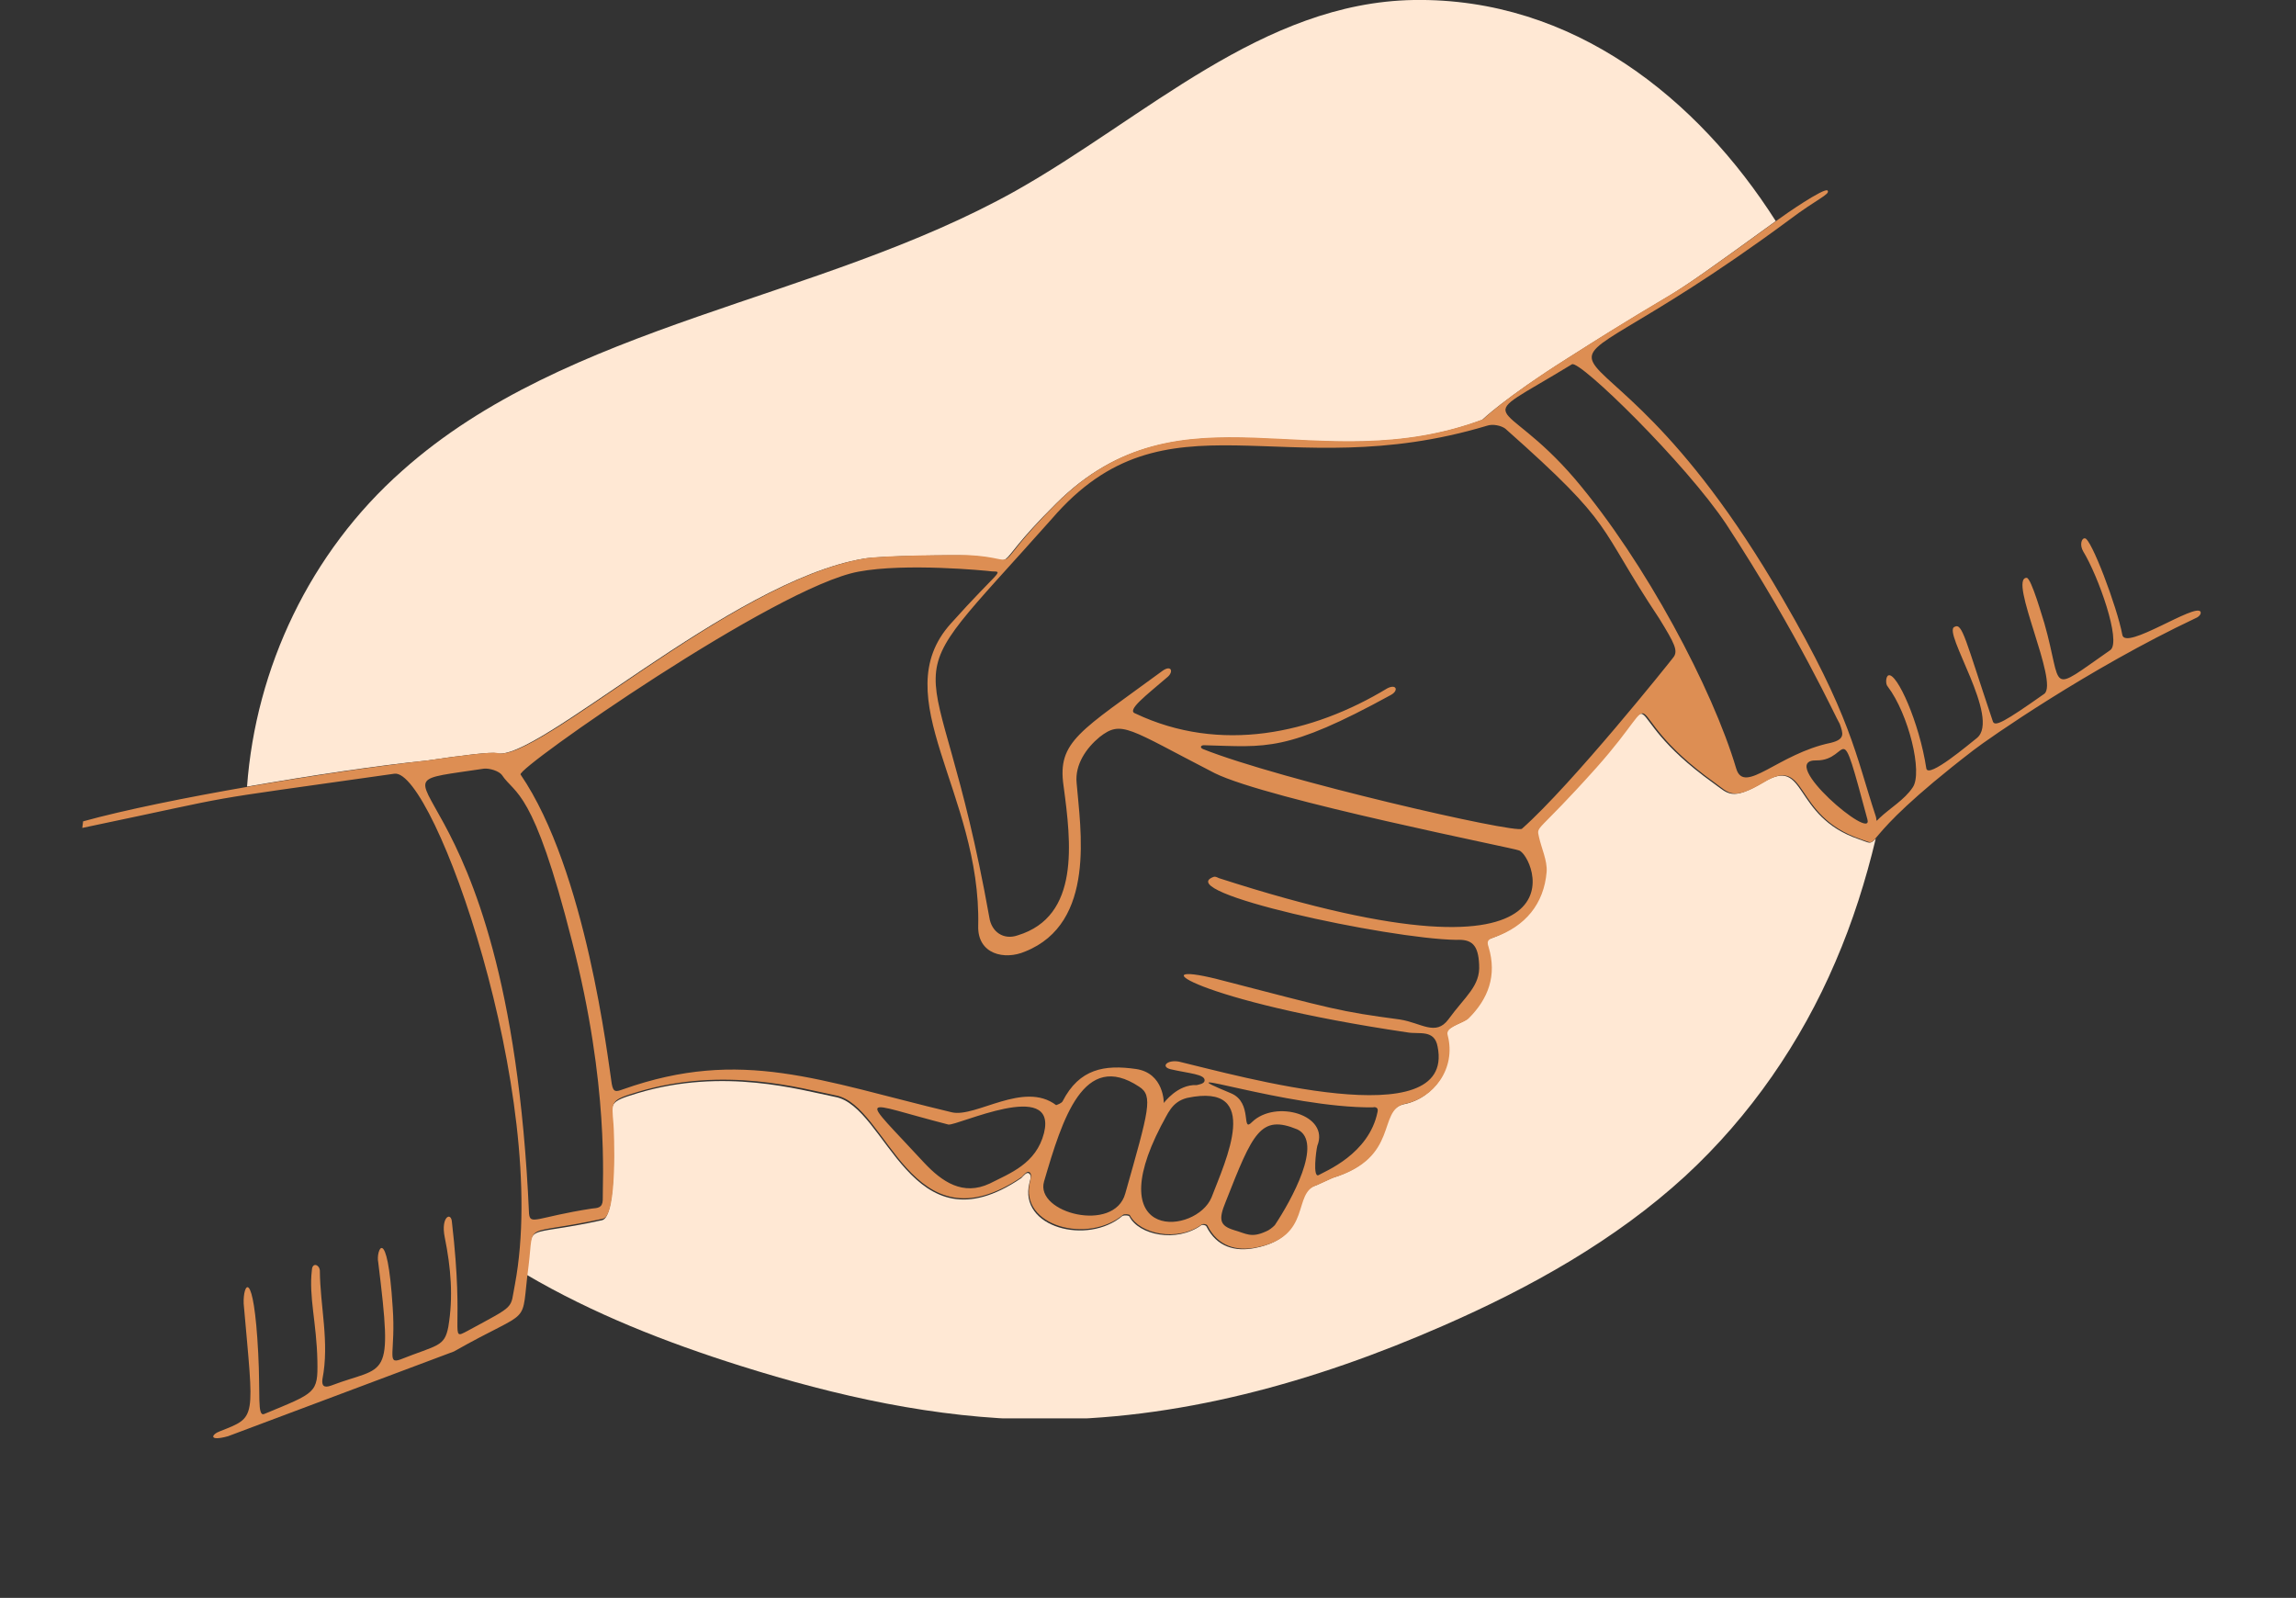 <svg width="296" height="206" viewBox="0 0 296 206" fill="none" xmlns="http://www.w3.org/2000/svg">
<rect x="0" y="0" width="296" height="206" fill="#333333" stroke="none"/>
<g clip-path="url(#clip0_3605_62593)">
<path d="M239.66 108.198C230.934 105.243 233.015 97.418 227.332 100.852C223.169 103.327 222.769 102.289 220.848 100.931C207.239 91.19 215.564 87.836 205.558 99.095C197.873 107.639 197.873 106.441 198.193 107.958C198.514 109.475 199.314 110.993 199.154 112.43C198.834 116.582 196.352 119.457 192.43 120.894C191.709 121.133 191.389 121.293 191.709 122.172C192.83 125.845 191.629 128.879 189.148 131.354C188.347 131.993 186.106 132.472 186.506 133.51C187.627 137.742 184.745 141.655 180.903 142.374C177.38 143.252 180.342 149.241 171.697 151.876L169.615 152.834C166.333 153.792 169.135 159.462 161.77 160.899C159.289 161.378 156.887 160.819 155.526 158.104C155.446 157.944 155.046 157.865 154.886 157.944C151.684 160.26 146.801 159.222 145.6 156.826C145.52 156.667 144.96 156.667 144.72 156.747C140.237 160.579 131.271 158.264 132.712 152.515C132.792 152.115 133.032 151.636 132.712 151.317C132.392 150.997 131.992 151.556 131.671 151.876C117.342 161.617 114.38 142.613 107.656 141.415C103.253 140.537 93.327 137.583 82.2 140.936C78.518 142.054 78.758 142.134 78.998 145.088C79.078 145.887 79.558 156.826 77.637 157.306C67.151 159.621 68.752 157.385 68.031 163.294C67.951 163.694 67.951 164.013 67.871 164.332C76.436 169.363 85.802 173.036 95.409 176.07C107.816 179.983 120.624 182.858 133.673 183.017C151.764 183.177 169.535 178.146 185.946 170.96C197.313 166.009 208.28 159.861 217.245 151.636C225.651 143.891 232.215 134.309 236.618 124.008C238.859 118.818 240.54 113.468 241.821 108.118C241.02 108.916 241.101 108.677 239.66 108.198Z" fill="#FFE8D4"/>
<path d="M63.948 97.098C68.911 98.535 94.127 74.899 111.338 72.025C113.66 71.625 123.506 71.546 124.547 71.625C132.552 72.025 126.388 74.58 136.154 64.918C152.324 48.868 169.615 62.123 191.069 54.138C191.069 54.138 193.951 51.343 202.036 46.233C219.727 34.974 211.322 41.282 228.933 28.506C218.927 12.776 202.836 -0.32 182.263 -0C162.731 0.319 147.681 15.171 130.951 24.594C105.575 38.807 73.154 41.682 51.86 60.686C39.933 71.226 32.968 86.158 31.848 101.409C40.093 99.972 48.658 98.695 54.982 98.056C59.785 97.337 63.308 96.938 63.948 97.098Z" fill="#FFE8D4"/>
</g>
<path fill-rule="evenodd" clip-rule="evenodd" d="M273.61 81.84C272.937 78.239 269.565 69.329 268.781 69.404C268.358 69.353 268.073 70.262 268.572 71.095C270.505 74.25 273.506 82.685 272.078 83.797C263.797 89.561 266.02 88.976 263.559 80.35C263.367 79.811 261.876 74.479 261.272 74.491C258.858 74.538 265.457 87.963 263.553 89.446C258.371 93.101 257.176 93.727 256.92 93.009C253.334 82.356 252.991 80.255 251.976 80.817C250.356 81.391 258 92.626 254.849 95.158C253.897 95.899 248.61 100.4 248.343 99.08C247.444 93.134 244.542 86.685 243.462 87.067C243.103 87.195 243.062 88.22 243.37 88.515C246.033 92.017 247.931 99.63 246.579 101.524C245.523 103.111 243.672 104.171 242.308 105.463C241.716 106.077 242.012 105.77 241.821 105.231C239.192 97.271 238.675 92.402 229.807 77.153C203.511 31.704 190.733 57.857 230.676 28.343C234.187 25.684 235.986 25.046 235.614 24.572C235.243 24.097 229.881 27.816 229.405 28.187C211.363 41.25 219.992 34.756 202.16 46.128C194.047 51.226 191.203 54.053 191.203 54.053C169.743 62.062 152.461 48.785 136.288 64.824C126.574 74.531 132.743 71.941 124.705 71.556C123.678 71.516 113.778 71.589 111.491 71.995C94.279 74.861 69.076 98.546 64.097 97.077C63.43 96.909 59.936 97.339 55.12 98.035C42.649 99.423 21.223 102.974 10.714 105.89L10.609 106.736C32.859 102.084 23.289 103.657 50.866 99.745C55.926 99.164 70.929 141.34 66.386 165.584C65.725 168.85 66.676 168.109 60.223 171.608C57.833 172.86 59.927 171.915 58.261 157.551C58.174 156.167 56.799 156.856 57.333 159.496C58.134 163.457 58.447 167.185 57.798 171.053C57.304 173.653 56.393 173.37 51.6 175.271C49.801 175.908 51.037 174.258 50.625 168.543C49.928 157.472 48.431 161.237 48.762 162.736C50.695 178.421 49.801 175.908 42.669 178.638C41.769 178.957 41.462 178.661 41.566 177.816C42.5 173.039 41.264 168.425 41.235 163.787C41.16 163.005 40.248 162.722 40.208 163.747C39.79 167.128 40.823 170.602 40.916 175.419C40.998 179.634 40.754 179.519 34.045 182.3C33.146 182.619 33.575 179.84 33.291 174.484C32.71 163.17 31.306 165.487 31.416 168.075C32.734 183.169 33.146 182.619 28.353 184.52C27.273 184.902 26.809 185.875 29.391 185.162C29.931 184.971 58.523 174.232 58.523 174.232C68.975 168.305 67.042 171.415 68.15 163.14C68.881 157.223 67.233 159.424 77.754 157.11C79.617 156.652 79.164 145.697 79.089 144.915C78.851 141.968 78.607 141.852 82.269 140.757C93.434 137.406 103.392 140.344 107.756 141.223C114.482 142.477 117.385 161.456 131.747 151.718C132.043 151.411 132.455 150.861 132.763 151.156C133.07 151.451 132.838 151.937 132.786 152.36C131.388 158.11 140.307 160.406 144.822 156.583C145.002 156.519 145.605 156.507 145.669 156.687C146.923 159.072 151.774 160.182 154.989 157.83C155.169 157.766 155.593 157.818 155.657 157.998C157.038 160.742 159.464 161.297 161.93 160.827C169.329 159.417 166.503 153.75 169.805 152.782L171.9 151.837C180.482 149.2 177.528 143.173 181.074 142.321C184.864 141.584 187.748 137.733 186.639 133.477C186.256 132.4 188.543 131.994 189.314 131.317C191.862 128.797 193.011 125.763 191.914 122.109C191.595 121.212 191.954 121.085 192.674 120.83C196.632 119.427 199.052 116.548 199.394 112.385C199.487 110.938 198.732 109.386 198.401 107.887C198.07 106.387 198.094 107.592 205.777 99.008C215.764 87.789 207.436 91.144 221.028 100.879C222.925 102.227 223.309 103.304 227.487 100.813C233.156 97.389 231.073 105.2 239.825 108.162C243.045 109.244 238.333 109.095 254.396 96.733C256.299 95.25 269.287 86.201 282.988 79.729C283.348 79.602 283.824 79.231 283.696 78.872C283.069 77.679 273.952 83.942 273.61 81.84ZM77.708 154.701C77.667 155.726 77.064 155.738 76.28 155.813C69.177 156.916 68.353 158.016 68.202 156.453C65.525 95.965 43.542 101.936 62.385 99.098C63.169 99.022 64.324 99.422 64.695 99.896C66.436 102.513 68.711 101.505 73.743 121.346C78.572 140.046 77.661 152.292 77.708 154.701ZM127.598 152.582C124.128 154.216 121.435 152.341 119.154 149.916C110.583 140.625 110.67 142.009 122.259 144.976C123.35 145.195 136.331 138.978 134.596 146.06C133.587 150.055 130.169 151.267 127.598 152.582ZM145.071 153.867C143.661 159.015 133.407 156.384 134.597 152.325C136.976 144.206 139.703 135.358 146.858 140.098C148.692 141.267 148.124 143.085 145.071 153.867ZM156.19 154.373C154.229 159.11 141.874 160.255 149.673 145.163C150.549 143.64 151.002 142.065 153.045 141.543C162.846 139.484 157.972 149.699 156.19 154.373ZM164.35 157.948C164.054 158.255 163.578 158.626 163.218 158.753C161.303 159.634 160.688 159.044 159.11 158.593C157.287 158.026 157.032 157.308 158.013 154.94C161.523 146.016 162.504 143.647 167.251 145.603C170.663 147.223 166.462 154.774 164.35 157.948ZM169.961 151.513C169.242 151.768 169.659 148.387 169.828 147.721C171.441 143.714 164.46 141.742 161.436 144.632C159.956 146.167 161.57 142.16 158.709 140.95C148.971 136.924 165.87 142.859 176.977 142.762C177.157 142.698 177.761 142.687 177.592 143.353C176.49 148.796 170.797 151.015 169.961 151.513ZM157.146 113.211C156.903 113.095 156.659 112.979 156.479 113.043C150.902 115.019 178.973 121.037 187.73 121.167C189.72 121.068 190.579 121.774 190.689 124.362C190.864 127.13 188.896 128.433 186.72 131.428C185.072 133.628 183.227 131.857 180.441 131.43C172.572 130.379 172.085 130.147 156.915 126.227C146.904 123.712 154.071 129.053 181.439 133.097C182.954 133.369 184.933 132.667 185.339 134.948C187.678 146.649 159.509 138.646 151.988 136.865C150.474 136.593 149.586 137.514 150.921 137.85C153.346 138.405 155.401 138.485 155.296 139.33C155.244 139.753 154.461 139.829 154.281 139.892C151.803 139.76 150.039 142.204 150.039 142.204C150.039 142.204 150.085 138.348 146.452 137.816C142.396 137.233 139.146 137.778 136.993 141.977C136.877 142.22 136.337 142.411 136.157 142.475C131.99 139.304 125.804 144.123 122.711 143.4C105.667 139.336 95.622 135.014 80.33 140.433C79.431 140.752 79.071 140.879 78.868 139.739C78.386 136.676 75.559 112.214 67.109 99.849C66.61 99.016 100.03 75.652 110.679 73.698C116.755 72.555 127.038 73.559 127.885 73.663C129.516 73.691 128.669 73.587 122.581 80.392C114.01 89.897 126.505 102.243 126.111 119.359C126.001 123.036 129.518 123.81 132.152 122.674C141.379 119 139.272 106.813 138.796 100.919C138.57 98.574 140.038 96.437 141.762 95.017C144.617 92.793 145.423 93.922 156.583 99.668C163.472 103.087 195.714 109.445 195.778 109.625C197.717 109.948 206.358 129.116 157.146 113.211ZM215.706 84.778C215.294 85.328 202.678 101.117 196.208 106.845C195.436 107.523 164.992 100.527 155.074 96.565C154.587 96.333 154.883 96.026 155.306 96.078C163.28 96.284 165.769 97.018 179.331 89.585C180.347 89.023 180.028 88.126 178.832 88.751C169.164 94.603 157.32 97.183 146.352 91.976C145.197 91.577 147.756 89.66 150.547 87.256C151.319 86.578 151 85.681 149.868 86.486C139.272 94.283 136.278 95.546 137.113 101.313C138.1 108.643 139.25 118.138 131.206 120.584C129.407 121.222 127.817 120.169 127.539 118.247C120.631 79.467 113.326 91.959 135.603 66.885C150.366 49.73 165.35 62.81 191.703 54.886C192.422 54.631 193.513 54.851 194.064 55.262C208.561 68.111 205.648 67.325 213.918 79.753C215.851 82.908 216.414 83.921 215.706 84.778ZM240.741 105.614C241.647 108.729 228.879 97.894 234.195 98.031C238.664 98.064 236.969 91.592 240.741 105.614ZM236.023 95.767C229.228 97.164 224.864 102.551 223.831 99.077C220.795 88.835 212.148 72.499 203.065 61.773C193.368 50.456 189.172 55.177 202.659 46.962C203.674 46.4 217.335 59.747 222.559 67.597C231.891 81.872 236.748 92.68 237.184 93.334C237.631 94.591 237.886 95.308 236.023 95.767Z" fill="#DD8E53"/>
<defs>
<clipPath id="clip0_3605_62593">
<rect width="209.974" height="182.857" fill="white" transform="translate(31.848)"/>
</clipPath>
</defs>
</svg>
